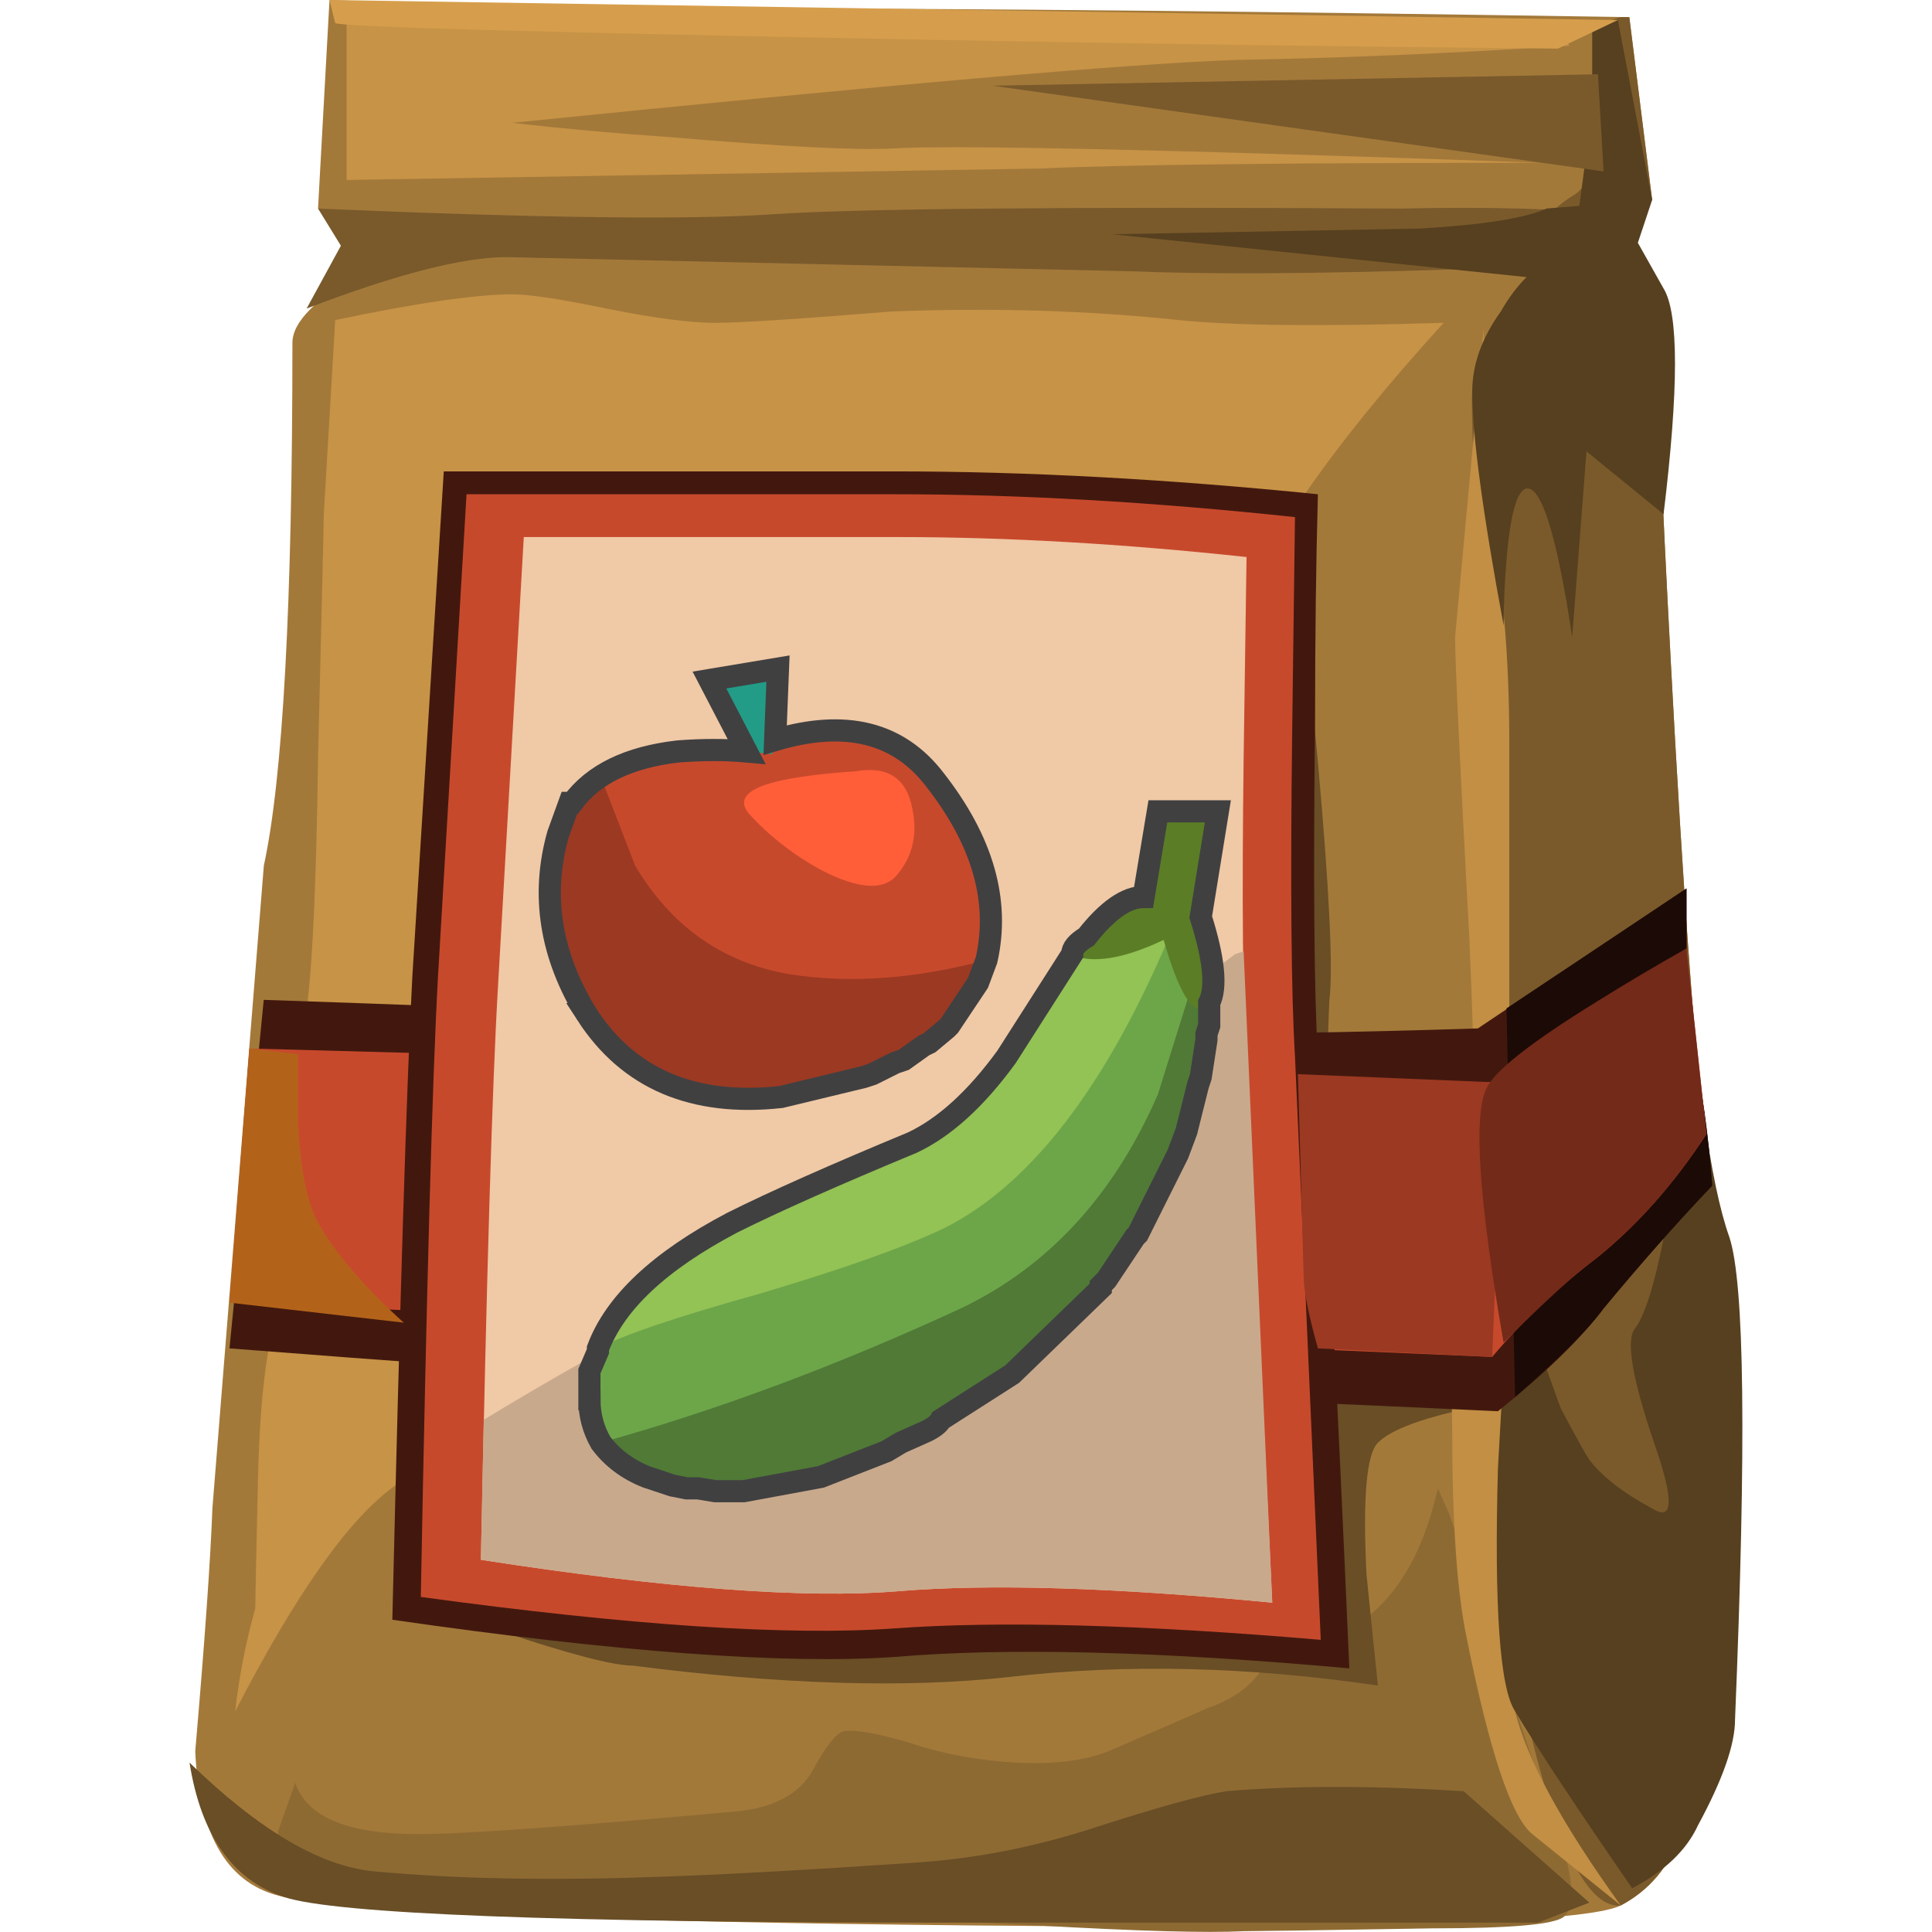 <?xml version="1.0" encoding="UTF-8" standalone="no"?>
<!-- Generator: Adobe Illustrator 15.1.0, SVG Export Plug-In . SVG Version: 6.00 Build 0)  -->

<svg
   xmlns:dc="http://purl.org/dc/elements/1.1/"
   xmlns:cc="http://creativecommons.org/ns#"
   xmlns:rdf="http://www.w3.org/1999/02/22-rdf-syntax-ns#"
   xmlns:svg="http://www.w3.org/2000/svg"
   xmlns="http://www.w3.org/2000/svg"
   xmlns:sodipodi="http://sodipodi.sourceforge.net/DTD/sodipodi-0.dtd"
   xmlns:inkscape="http://www.inkscape.org/namespaces/inkscape"
   version="1.1"
   id="flash0.ai"
   x="0px"
   y="0px"
   width="256"
   height="256"
   viewBox="0 0 256 256"
   xml:space="preserve"
   sodipodi:docname="seed_veggies_02.svg"
   inkscape:version="0.92.4 (5da689c313, 2019-01-14)"><title
   id="title896">Veggie Seed</title><defs
   id="defs87" /><sodipodi:namedview
   pagecolor="#ffffff"
   bordercolor="#666666"
   borderopacity="1"
   objecttolerance="10"
   gridtolerance="10"
   guidetolerance="10"
   inkscape:pageopacity="0"
   inkscape:pageshadow="2"
   inkscape:window-width="1920"
   inkscape:window-height="1025"
   id="namedview85"
   showgrid="false"
   inkscape:zoom="0.95249545"
   inkscape:cx="124.64691"
   inkscape:cy="-1.3565793"
   inkscape:window-x="-8"
   inkscape:window-y="-8"
   inkscape:window-maximized="1"
   inkscape:current-layer="flash0.ai"
   fit-margin-top="0"
   fit-margin-left="0"
   fit-margin-right="0"
   fit-margin-bottom="0" />
<g
   id="g82"
   transform="matrix(5.871,0,0,5.871,24.521,-1.174)">
	<g
   id="g30">
		<path
   style="clip-rule:evenodd;fill:#a3793a;fill-rule:evenodd"
   d="m 32.597,0.587 0.515,4.126 -1.224,1.097 c 0.901,0.559 1.354,1.333 1.354,2.321 0,1.204 0.128,4.126 0.387,8.769 0.301,5.287 0.58,8.639 0.839,10.058 0.301,1.806 0.472,4.19 0.515,7.156 0.043,3.139 -0.107,4.987 -0.451,5.545 -0.13,0.172 -0.387,0.817 -0.774,1.935 -0.257,0.731 -0.709,1.268 -1.354,1.611 -0.773,0.388 -5.63,0.538 -14.571,0.452 C 9.021,43.571 3.82,43.356 2.229,43.012 0.982,42.753 0.316,41.658 0.23,39.724 0.445,37.231 0.574,35.404 0.617,34.244 L 1.778,19.736 C 2.208,17.759 2.423,13.826 2.423,7.937 2.423,7.464 2.961,6.927 4.035,6.325 4.594,6.024 5.131,5.767 5.647,5.552 L 3.001,4.907 3.26,0.2 c 3.18,0.129 6.469,0.193 9.865,0.193 4.813,0.001 11.304,0.065 19.472,0.194 z"
   id="path2"
   inkscape:connector-curvature="0" />
		<path
   style="clip-rule:evenodd;fill:#8e6a33;fill-rule:evenodd"
   d="m 24.537,35.92 0.45,0.838 c 0.387,0.474 0.86,0.516 1.42,0.13 0.901,-0.56 1.524,-1.591 1.868,-3.096 l 0.259,0.58 2.643,7.802 c 0.173,0.688 0.151,1.118 -0.063,1.289 -0.215,0.173 -1.204,0.259 -2.966,0.259 -2.579,0.043 -3.997,0.064 -4.256,0.064 -0.816,0.042 -2.364,0 -4.642,-0.129 -2.494,-0.13 -4.127,-0.194 -4.901,-0.194 -5.201,0 -8.661,-0.149 -10.38,-0.45 -1.247,-0.216 -1.87,-0.709 -1.87,-1.483 l 0.387,-1.096 c 0.257,0.773 1.182,1.16 2.772,1.16 1.031,0 3.438,-0.172 7.221,-0.516 0.817,-0.086 1.375,-0.387 1.676,-0.902 0.301,-0.56 0.538,-0.86 0.709,-0.903 0.258,-0.043 0.752,0.043 1.483,0.258 0.774,0.259 1.59,0.408 2.45,0.451 0.903,0.044 1.634,-0.064 2.192,-0.322 1.29,-0.558 1.978,-0.859 2.063,-0.901 0.902,-0.302 1.419,-0.86 1.547,-1.678 z"
   id="path4"
   inkscape:connector-curvature="0" />
		<path
   style="clip-rule:evenodd;fill:#c79346;fill-rule:evenodd"
   d="m 15.961,7.229 c 2.278,-0.086 4.428,-0.022 6.447,0.193 1.247,0.129 3.245,0.15 5.997,0.064 -2.579,2.837 -4.148,5.115 -4.707,6.835 -0.214,0.688 -0.516,2.321 -0.903,4.9 -0.344,2.149 -0.666,3.438 -0.966,3.868 -0.259,0.387 -1.354,0.666 -3.289,0.838 -2.02,0.13 -3.288,0.474 -3.804,1.032 -2.837,2.837 -4.492,4.857 -4.965,6.062 -0.172,0.558 -0.859,1.031 -2.063,1.418 -1.504,0.516 -2.493,0.945 -2.965,1.289 -1.032,0.73 -2.235,2.43 -3.611,5.094 0.086,-0.774 0.237,-1.548 0.452,-2.32 0,-0.13 0.021,-1.14 0.065,-3.031 C 1.691,31.794 1.842,30.548 2.1,29.732 2.358,29.001 2.487,27.991 2.487,26.701 2.53,25.111 2.594,24.015 2.68,23.413 2.852,22.511 2.959,20.469 3.002,17.288 3.088,13.806 3.131,11.979 3.131,11.808 L 3.389,7.424 C 5.238,7.036 6.57,6.843 7.387,6.843 c 0.387,0 1.096,0.107 2.127,0.322 1.075,0.215 1.892,0.322 2.451,0.322 0.557,-0.001 1.89,-0.087 3.996,-0.258 z"
   id="path6"
   inkscape:connector-curvature="0" />
		<path
   style="clip-rule:evenodd;fill:#694e26;fill-rule:evenodd"
   d="m 28.663,32.052 c -0.902,0.214 -1.483,0.45 -1.741,0.709 -0.258,0.258 -0.344,1.246 -0.258,2.966 0.087,0.859 0.172,1.697 0.258,2.515 -2.923,-0.43 -5.695,-0.495 -8.317,-0.194 -2.321,0.259 -5.158,0.173 -8.511,-0.257 -0.43,0 -1.418,-0.258 -2.965,-0.774 L 4.937,36.244 25.052,11.87 l 0.517,5.545 c 0.258,2.88 0.344,4.664 0.258,5.351 -0.043,0.859 -0.064,2.321 -0.064,4.385 0,2.064 0.021,3.203 0.064,3.417 0.129,0.344 1.504,0.73 4.127,1.161 -0.389,0.085 -0.818,0.193 -1.291,0.323 z"
   id="path8"
   inkscape:connector-curvature="0" />
		<path
   style="clip-rule:evenodd;fill:#7a5a2b;fill-rule:evenodd"
   d="m 32.402,0.587 h 0.194 l 0.515,4.126 -1.223,1.097 c 0.901,0.559 1.354,1.333 1.354,2.321 0,1.204 0.128,4.126 0.387,8.769 0.301,5.287 0.58,8.639 0.839,10.058 0.301,1.806 0.472,4.19 0.515,7.156 0.043,3.139 -0.107,4.987 -0.451,5.545 -0.13,0.172 -0.387,0.817 -0.774,1.935 -0.257,0.731 -0.709,1.268 -1.354,1.611 -0.816,0.087 -1.591,-1.633 -2.321,-5.158 -0.73,-3.48 -0.945,-6.189 -0.645,-8.123 0.259,-1.462 0.259,-5.223 0,-11.284 -0.301,-6.189 -0.43,-9.392 -0.387,-9.606 0.086,-0.516 0.322,-1.054 0.709,-1.612 0.344,-0.516 0.517,-0.838 0.517,-0.967 0,-0.817 0.365,-1.44 1.096,-1.87 0.517,-0.344 0.645,-1.612 0.387,-3.804 z"
   id="path10"
   inkscape:connector-curvature="0" />
		<polygon
   style="clip-rule:evenodd;fill:#57401f;fill-rule:evenodd"
   points="31.758,0.781 32.338,0.652 33.111,4.713 31.436,5.1 31.758,2.65 "
   id="polygon12" />
		<path
   style="clip-rule:evenodd;fill:#7a5a2b;fill-rule:evenodd"
   d="M 32.467,5.036 30.92,6.196 C 26.751,6.368 23.591,6.411 21.441,6.325 L 7.257,6.003 C 6.268,6.003 4.764,6.39 2.743,7.164 L 3.517,5.746 3.001,4.907 c 4.986,0.215 8.403,0.258 10.252,0.129 1.891,-0.129 6.62,-0.172 14.185,-0.129 1.892,-0.043 3.568,0 5.029,0.129 z"
   id="path14"
   inkscape:connector-curvature="0" />
		<path
   style="clip-rule:evenodd;fill:#694e26;fill-rule:evenodd"
   d="m 20.475,41.465 c 1.461,-0.473 2.472,-0.752 3.031,-0.839 1.503,-0.128 3.287,-0.128 5.351,0 l 2.837,2.515 -1.161,0.452 H 17.38 C 8.439,43.593 3.388,43.4 2.228,43.013 1.068,42.626 0.359,41.615 0.101,39.982 c 1.548,1.505 2.923,2.322 4.127,2.45 1.848,0.173 3.976,0.216 6.382,0.129 1.376,-0.043 3.332,-0.15 5.868,-0.322 1.332,-0.087 2.664,-0.344 3.997,-0.774 z"
   id="path16"
   inkscape:connector-curvature="0" />
		<path
   style="clip-rule:evenodd;fill:#c79346;fill-rule:evenodd"
   d="m 31.242,1.231 c -2.623,0.172 -5.137,0.28 -7.544,0.322 -2.407,0.086 -7.844,0.56 -16.313,1.419 1.118,0.129 2.299,0.237 3.546,0.322 2.536,0.215 4.212,0.301 5.029,0.258 1.333,-0.086 6.211,0.021 14.637,0.322 -5.674,0 -9.436,0.043 -11.284,0.129 L 3.646,4.262 v -3.74 c 5.33,0.258 9.478,0.387 12.443,0.387 L 30.984,0.845 Z"
   id="path18"
   inkscape:connector-curvature="0" />
		<polygon
   style="clip-rule:evenodd;fill:#7a5a2b;fill-rule:evenodd"
   points="32.016,4.069 18.218,2.134 31.888,1.876 "
   id="polygon20" />
		<path
   style="clip-rule:evenodd;fill:#d69e4c;fill-rule:evenodd"
   d="M 3.388,0.716 3.26,0.2 32.338,0.652 30.984,1.297 C 26.385,1.254 21.786,1.19 17.186,1.104 7.988,0.931 3.388,0.802 3.388,0.716 Z"
   id="path22"
   inkscape:connector-curvature="0" />
		<path
   style="clip-rule:evenodd;fill:#c28f44;fill-rule:evenodd"
   d="m 29.309,7.615 0.128,4.384 c 0.301,1.29 0.451,2.966 0.451,5.029 v 11.735 c 0,0.214 -0.021,1.762 -0.064,4.642 -0.043,2.923 0.021,4.729 0.194,5.416 0.258,1.074 1.053,2.536 2.385,4.384 l -1.998,-1.611 c -0.473,-0.387 -0.968,-1.869 -1.484,-4.448 -0.214,-1.032 -0.322,-2.579 -0.322,-4.644 -0.043,-2.192 0.065,-3.652 0.322,-4.384 0.216,-0.602 0.237,-2.837 0.066,-6.705 -0.216,-3.998 -0.323,-6.276 -0.323,-6.835 z"
   id="path24"
   inkscape:connector-curvature="0" />
		<path
   style="clip-rule:evenodd;fill:#57401f;fill-rule:evenodd"
   d="m 29.888,28.764 1.161,3.224 c 0.344,0.645 0.559,1.031 0.645,1.16 0.301,0.387 0.773,0.753 1.418,1.097 0.474,0.301 0.495,-0.173 0.065,-1.419 -0.517,-1.504 -0.666,-2.386 -0.452,-2.644 0.431,-0.56 0.86,-2.708 1.29,-6.447 l 0.258,1.611 c 0.173,1.247 0.365,2.171 0.58,2.772 0.344,1.032 0.387,4.664 0.129,10.896 0,0.559 -0.279,1.354 -0.838,2.386 -0.258,0.56 -0.753,1.031 -1.483,1.418 -1.246,-1.805 -2.128,-3.138 -2.643,-3.997 -0.344,-0.516 -0.474,-2.342 -0.387,-5.48 z"
   id="path26"
   inkscape:connector-curvature="0" />
		<path
   style="clip-rule:evenodd;fill:#57401f;fill-rule:evenodd"
   d="m 33.111,4.713 -0.322,0.967 0.58,1.031 c 0.344,0.559 0.344,2.257 0,5.094 l -1.74,-1.418 -0.322,4.191 c -0.344,-2.278 -0.688,-3.396 -1.031,-3.353 -0.216,0.043 -0.366,0.58 -0.452,1.612 -0.043,0.516 -0.064,1.01 -0.064,1.483 -0.472,-2.536 -0.709,-4.299 -0.709,-5.287 0,-0.602 0.214,-1.204 0.646,-1.805 0.171,-0.301 0.364,-0.559 0.58,-0.774 L 20.927,5.487 27.89,5.358 c 1.42,-0.086 2.365,-0.236 2.838,-0.452 z"
   id="path28"
   inkscape:connector-curvature="0" />
	</g>
	<g
   id="g76">
		<path
   style="clip-rule:evenodd;fill:#42180e;fill-rule:evenodd"
   d="m 33.886,20.252 v 1.225 c 0,0.903 0.043,1.655 0.129,2.257 0.215,0.988 0.365,2.063 0.452,3.224 -0.817,0.859 -1.634,1.784 -2.451,2.772 -0.517,0.688 -1.311,1.461 -2.385,2.321 -7.351,-0.344 -12.036,-0.517 -14.057,-0.517 -2.021,0 -6.877,-0.301 -14.571,-0.902 l 0.773,-7.866 c 6.362,0.215 11.155,0.431 14.378,0.645 3.224,0.172 7.565,0.172 13.024,0 z"
   id="path32"
   inkscape:connector-curvature="0" />
		<path
   style="clip-rule:evenodd;fill:#1c0a06;fill-rule:evenodd"
   d="m 30.018,31.729 -0.194,-8.77 4.063,-2.708 v 1.225 c 0,0.903 0.043,1.655 0.129,2.257 0.215,0.988 0.365,2.063 0.452,3.224 -0.817,0.859 -1.634,1.784 -2.451,2.772 -0.345,0.474 -1.011,1.14 -1.999,2 z"
   id="path34"
   inkscape:connector-curvature="0" />
		<path
   style="clip-rule:evenodd;fill:#c7492c;fill-rule:evenodd"
   d="m 33.886,21.606 0.451,4.19 c -0.73,1.118 -1.548,2.042 -2.449,2.772 -0.903,0.688 -1.699,1.439 -2.387,2.257 L 1.003,29.601 1.454,23.864 29.759,24.637 Z"
   id="path36"
   inkscape:connector-curvature="0" />
		<path
   style="clip-rule:evenodd;fill:#42180e;fill-rule:evenodd"
   d="m 25.504,16.448 c -0.043,3.653 -0.021,6.189 0.064,7.608 0.172,2.32 0.408,6.92 0.709,13.798 C 21.979,37.467 18.562,37.38 16.026,37.596 13.532,37.768 9.75,37.489 4.678,36.757 4.85,29.537 5,24.701 5.129,22.251 l 0.71,-11.412 h 10.187 c 2.965,0 6.146,0.172 9.542,0.516 -0.043,1.547 -0.064,3.245 -0.064,5.093 z"
   id="path38"
   inkscape:connector-curvature="0" />
		<path
   style="clip-rule:evenodd;fill:#c7492c;fill-rule:evenodd"
   d="m 24.987,16.706 c -0.043,3.525 -0.021,5.975 0.064,7.351 L 25.632,37.21 C 21.591,36.866 18.389,36.779 16.025,36.951 13.618,37.124 10.05,36.888 5.321,36.242 5.45,29.278 5.579,24.615 5.708,22.251 L 6.353,11.355 h 9.671 c 2.793,0 5.803,0.172 9.026,0.516 z"
   id="path40"
   inkscape:connector-curvature="0" />
		<path
   style="clip-rule:evenodd;fill:#f0c9a6;fill-rule:evenodd"
   d="m 23.892,17.286 c -0.042,3.267 -0.021,5.545 0.064,6.834 l 0.581,12.251 C 20.969,36.027 18.153,35.941 16.09,36.113 13.984,36.285 10.846,36.049 6.677,35.404 6.806,28.956 6.934,24.636 7.064,22.444 L 7.645,12.321 h 8.446 c 2.45,0 5.072,0.15 7.866,0.451 z"
   id="path42"
   inkscape:connector-curvature="0" />
		<path
   style="clip-rule:evenodd;fill:#c9a98c;fill-rule:evenodd"
   d="m 12.544,29.15 c 2.407,-1.032 4.363,-2.171 5.867,-3.418 l 5.287,-3.997 0.193,-0.065 0.646,14.701 c -3.568,-0.344 -6.384,-0.43 -8.447,-0.258 -2.106,0.172 -5.244,-0.064 -9.413,-0.709 l 0.064,-3.16 c 2.407,-1.461 4.342,-2.492 5.803,-3.094 z"
   id="path44"
   inkscape:connector-curvature="0" />
		<path
   style="clip-rule:evenodd;fill:#9c3922;fill-rule:evenodd"
   d="m 25.117,24.443 4.642,0.193 -0.258,6.189 -3.933,-0.193 C 25.352,29.859 25.246,29.32 25.246,29.02 Z"
   id="path46"
   inkscape:connector-curvature="0" />
		<g
   id="g60">
			<g
   id="g56">
				<path
   style="clip-rule:evenodd;fill:#c7492c;fill-rule:evenodd"
   d="m 12.673,17.157 1.548,-0.452 c 1.118,-0.085 2.02,0.28 2.708,1.097 1.161,1.461 1.526,2.88 1.096,4.255 -0.559,1.59 -2.085,2.558 -4.578,2.901 -1.977,0.215 -3.439,-0.408 -4.384,-1.87 -0.816,-1.332 -1.032,-2.687 -0.645,-4.062 0.257,-0.989 1.031,-1.59 2.321,-1.805 0.687,-0.128 1.332,-0.149 1.934,-0.064 z"
   id="path48"
   inkscape:connector-curvature="0" />
				<path
   style="clip-rule:evenodd;fill:#9c3922;fill-rule:evenodd"
   d="m 13.64,22.187 c 1.375,0.215 2.858,0.107 4.449,-0.323 -0.43,1.719 -1.978,2.751 -4.642,3.095 C 11.47,25.174 10.008,24.551 9.063,23.089 8.247,21.757 8.031,20.402 8.418,19.027 8.503,18.554 8.762,18.146 9.191,17.802 l 0.194,-0.064 0.773,1.999 c 0.817,1.375 1.978,2.192 3.482,2.45 z"
   id="path50"
   inkscape:connector-curvature="0" />
				<polygon
   style="clip-rule:evenodd;fill:#229c86;fill-rule:evenodd"
   points="12.673,17.157 11.835,15.545 13.382,15.288 13.253,17.222 "
   id="polygon52" />
				<path
   style="clip-rule:evenodd;fill:#ff5e38;fill-rule:evenodd"
   d="m 15.123,17.609 c 0.731,-0.129 1.16,0.15 1.29,0.838 0.129,0.602 0,1.118 -0.387,1.548 -0.301,0.301 -0.838,0.257 -1.612,-0.129 -0.645,-0.344 -1.204,-0.774 -1.677,-1.29 -0.3,-0.344 -0.043,-0.602 0.773,-0.773 0.431,-0.087 0.968,-0.152 1.613,-0.194 z"
   id="path54"
   inkscape:connector-curvature="0" />
			</g>
			<path
   style="clip-rule:evenodd;fill:none;fill-rule:evenodd;stroke:#404041;stroke-width:0.5;stroke-miterlimit:10"
   d="m 9.063,23.089 c 0.945,1.462 2.407,2.085 4.384,1.87 l 1.87,-0.451 0.194,-0.064 0.516,-0.258 0.193,-0.065 0.451,-0.322 0.129,-0.063 0.387,-0.323 0.063,-0.063 0.646,-0.968 0.193,-0.516 c 0.301,-1.332 -0.086,-2.686 -1.161,-4.062 -0.817,-1.074 -2.02,-1.375 -3.61,-0.902 l 0.064,-1.612 -1.547,0.258 0.838,1.612 c -0.473,-0.043 -0.988,-0.043 -1.548,0 -1.117,0.129 -1.912,0.516 -2.385,1.161 H 8.675 L 8.418,19.03 c -0.387,1.372 -0.172,2.727 0.645,4.059 z"
   id="path58"
   inkscape:connector-curvature="0" />
		</g>
		<g
   id="g74">
			<g
   id="g70">
				<path
   style="clip-rule:evenodd;fill:#93c255;fill-rule:evenodd"
   d="m 21.636,20.446 c 1.289,-0.086 1.74,1.074 1.354,3.481 -0.387,2.45 -1.419,4.514 -3.095,6.19 -2.45,2.364 -4.901,3.61 -7.351,3.739 -2.278,0.087 -3.417,-0.601 -3.417,-2.063 0,-1.418 0.881,-2.643 2.643,-3.675 0.989,-0.602 2.536,-1.311 4.643,-2.128 0.903,-0.43 1.87,-1.504 2.901,-3.224 0.946,-1.503 1.719,-2.277 2.322,-2.32 z"
   id="path62"
   inkscape:connector-curvature="0" />
				<path
   style="clip-rule:evenodd;fill:#6da649;fill-rule:evenodd"
   d="m 17.122,27.925 c 2.063,-1.031 3.847,-3.438 5.351,-7.221 0.774,0.602 0.903,1.956 0.388,4.062 -0.516,2.149 -1.505,3.933 -2.966,5.352 -2.45,2.364 -4.901,3.61 -7.351,3.739 -2.278,0.087 -3.417,-0.601 -3.417,-2.063 0,-0.429 0.064,-0.816 0.193,-1.16 0.56,-0.302 1.763,-0.709 3.611,-1.225 1.891,-0.559 3.288,-1.055 4.191,-1.484 z"
   id="path64"
   inkscape:connector-curvature="0" />
				<path
   style="clip-rule:evenodd;fill:#507a36;fill-rule:evenodd"
   d="m 17.509,29.73 c 1.977,-0.945 3.46,-2.558 4.449,-4.836 l 0.967,-3.095 h 0.129 c 0.215,1.074 0.042,2.407 -0.516,3.997 -0.603,1.763 -1.483,3.202 -2.644,4.32 -2.106,2.021 -4.277,3.224 -6.513,3.61 -1.977,0.344 -3.31,0.021 -3.997,-0.967 2.623,-0.729 5.331,-1.738 8.125,-3.029 z"
   id="path66"
   inkscape:connector-curvature="0" />
				<path
   style="clip-rule:evenodd;fill:#5b7d26;fill-rule:evenodd"
   d="m 21.636,20.446 0.322,-1.934 h 1.354 l -0.387,2.385 c 0.344,1.161 0.387,1.848 0.129,2.063 -0.302,0.172 -0.624,-0.344 -0.968,-1.547 -0.816,0.387 -1.461,0.516 -1.934,0.387 -0.301,-0.043 -0.151,-0.28 0.451,-0.709 0.344,-0.216 0.688,-0.43 1.033,-0.645 z"
   id="path68"
   inkscape:connector-curvature="0" />
			</g>
			<path
   style="clip-rule:evenodd;fill:none;fill-rule:evenodd;stroke:#404041;stroke-width:0.5;stroke-miterlimit:10"
   d="m 9.127,31.793 c 0,0.345 0.086,0.667 0.258,0.968 0.258,0.344 0.602,0.602 1.031,0.773 l 0.581,0.193 0.323,0.064 h 0.257 l 0.387,0.064 h 0.645 l 1.74,-0.322 1.483,-0.58 0.322,-0.193 0.58,-0.259 c 0.172,-0.085 0.28,-0.171 0.323,-0.258 l 1.611,-1.031 1.999,-1.935 v -0.063 l 0.129,-0.129 0.645,-0.968 0.064,-0.064 0.902,-1.805 0.194,-0.517 0.258,-1.031 0.064,-0.193 0.129,-0.838 V 23.54 l 0.063,-0.193 V 22.83 c 0.173,-0.344 0.108,-0.989 -0.192,-1.934 l 0.387,-2.385 h -1.354 l -0.322,1.934 c -0.388,0 -0.817,0.3 -1.29,0.902 -0.215,0.129 -0.322,0.258 -0.322,0.387 -0.301,0.473 -0.795,1.246 -1.483,2.321 -0.688,0.945 -1.396,1.59 -2.127,1.934 -1.763,0.731 -3.116,1.333 -4.062,1.806 -1.633,0.859 -2.644,1.805 -3.031,2.837 v 0.065 l -0.193,0.45 v 0.646 z"
   id="path72"
   inkscape:connector-curvature="0" />
		</g>
	</g>
	<path
   style="clip-rule:evenodd;fill:#732a19;fill-rule:evenodd"
   d="m 29.372,24.766 c 0.172,-0.387 0.989,-1.031 2.45,-1.935 0.688,-0.43 1.376,-0.838 2.063,-1.225 l 0.451,4.19 c -0.73,1.118 -1.548,2.042 -2.449,2.772 -0.474,0.344 -1.183,0.989 -2.129,1.935 C 29.2,27.28 29.071,25.367 29.372,24.766 Z"
   id="path78"
   inkscape:connector-curvature="0" />
	<path
   style="clip-rule:evenodd;fill:#b36319;fill-rule:evenodd"
   d="m 2.55,23.992 v 1.482 c 0.042,1.074 0.193,1.849 0.451,2.321 0.387,0.688 1.031,1.439 1.935,2.257 L 1.003,29.6 1.454,23.863 Z"
   id="path80"
   inkscape:connector-curvature="0" />
</g>
</svg>